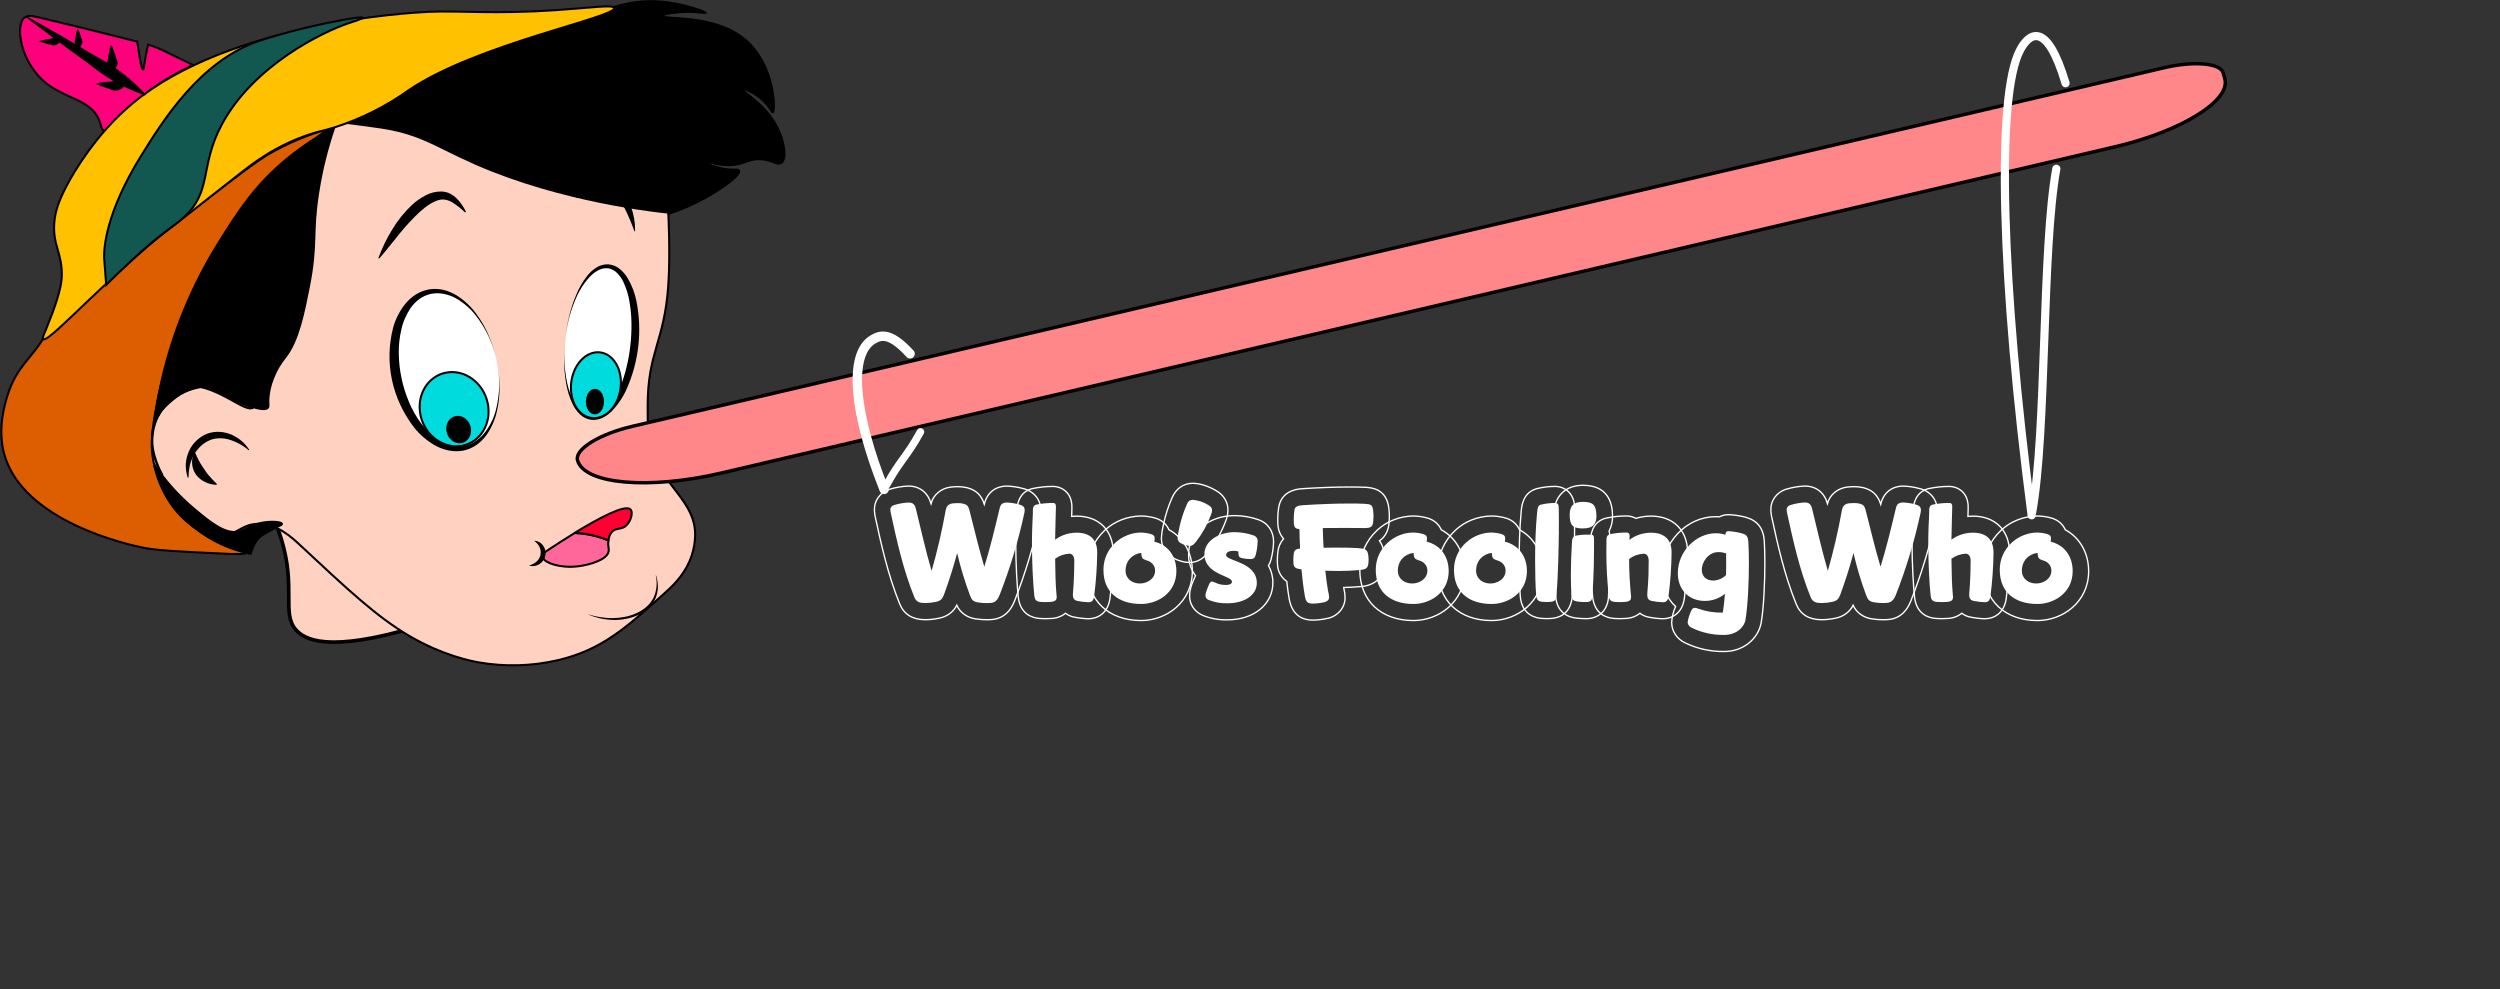 <svg width="1327" height="525" viewBox="0 0 1327 525" fill="none" xmlns="http://www.w3.org/2000/svg">
<rect x="0" y="0" width="1327" height="525" fill="#333333" stroke="none"/>
<g clip-path="url(#clip0_447:450)">
<path d="M170.066 69.02C196.216 54.073 223.403 40.742 251.447 29.111C277.083 18.677 268.603 24.57 307.327 10.184C323.551 4.178 335.341 -0.647 351.627 0.92C363.526 2.055 374.775 6.324 374.64 6.846C374.554 7.164 370.253 6.097 363.611 6.313C359.028 6.46 351.884 7.266 351.81 8.436C351.663 10.707 378.647 7.119 395.215 20.766C411.465 34.141 411.709 59.176 410.214 59.653C409.663 59.823 408.756 56.724 404.749 53.079C400.19 48.935 394.566 46.766 394.039 47.402C393.157 48.538 407.69 55.35 413.818 70.291C416.366 76.479 417.714 84.677 414.528 86.55C412.445 87.776 410.435 85.142 404.578 84.575C397.397 83.859 395.619 87.345 387.544 87.651C379.468 87.958 373.635 84.62 373.415 85.165C373.194 85.71 377.826 88.469 383.867 89.57C389.088 90.524 391.673 89.513 392.237 90.581C393.34 92.658 384.787 98.937 377.25 103.376C375.338 104.512 363.77 111.222 352.312 114.185C323.784 121.554 287.365 107.736 257.354 96.019C235.774 87.617 233.396 84.733 215.799 79.579C196.02 73.856 170.066 69.02 170.066 69.02Z" fill="black" stroke="black" stroke-width="1.09" stroke-linecap="round" stroke-linejoin="round"/>
<path d="M136.477 259.537C142.139 267.86 146.488 276.891 149.393 286.354C157.199 311.968 149.393 325.502 157.064 334.313C163.326 341.477 180.163 345.905 228.85 330.316" fill="#FFD1C0"/>
<path d="M136.477 259.537C142.139 267.86 146.488 276.891 149.393 286.354C157.199 311.968 149.393 325.502 157.064 334.313C163.326 341.477 180.163 345.905 228.85 330.316" stroke="black" stroke-width="1.94" stroke-miterlimit="10"/>
<path d="M168.951 63.343C168.951 63.343 162.481 84.257 159.038 100.163C153.106 127.56 158.927 127.322 152.8 154.491C148.327 174.372 146.085 184.306 140.276 191.8C137.388 195.119 135.416 199.039 134.529 203.222C133.107 210.613 136.428 214.383 134.529 216.188C130.399 220.139 114.272 202.563 96.798 204.834C86.014 206.208 76.872 214.859 73.514 223.318C63.221 249.261 101.896 287.274 121.503 283.414C126.992 282.278 129.357 278.293 136.685 278.077C146.991 277.771 155.067 285.389 159.478 289.533C184.624 313.024 200.163 327.546 217.148 337.503C235.088 348.017 250.357 350.923 254.082 351.593C267.973 354.018 282.266 353.631 295.98 350.458C319.423 345.008 332.424 333.246 353.575 314.126C358.33 309.823 364.188 303.907 367.178 294.824C368.31 291.35 368.92 287.747 368.992 284.118C369.139 265.793 352.044 258.742 345.635 237.726C343.833 231.799 343.821 226.531 343.784 216.006C343.698 186.816 352.582 181.865 354.715 151.744C355.94 134.509 354.715 112.823 354.715 112.823C354.715 112.823 307.217 108.611 261.68 90.728C233.556 79.67 226.559 71.427 202.479 67.691C194.256 66.397 168.951 63.343 168.951 63.343Z" fill="#FFD1C0" stroke="black" stroke-width="1.11" stroke-miterlimit="10"/>
<path d="M322.963 286.809C322.963 286.899 322.963 286.99 322.963 287.07C322.535 289.817 323.343 291.089 323.074 292.622C322.302 297.288 312.56 299.854 307.057 300.569C297.156 301.83 289.019 298.56 288.492 296.368C288.431 296.141 287.977 293.939 287.977 293.939C287.977 293.939 295.207 288.988 303.994 283.573L305.084 282.903H305.146C309.303 283.089 313.419 283.752 317.4 284.878C319.291 285.427 321.149 286.071 322.963 286.809Z" fill="#FF6699" stroke="black" stroke-width="1.09" stroke-linecap="round" stroke-linejoin="round"/>
<path d="M331.211 279.803C329.042 281.018 326.836 280.303 324.912 282.199C323.873 283.375 323.229 284.808 323.062 286.32C323.062 286.491 323.001 286.661 322.964 286.809C321.118 286.053 319.228 285.393 317.302 284.833C313.322 283.707 309.205 283.043 305.048 282.857C317.155 275.466 331.713 267.564 334.617 270.368C336.358 271.992 334.679 277.862 331.211 279.803Z" fill="#FF0033" stroke="black" stroke-width="1.09" stroke-linecap="round" stroke-linejoin="round"/>
<path d="M283.848 287.013C284.765 287.113 285.646 287.404 286.425 287.864C287.204 288.324 287.86 288.941 288.345 289.67C289.429 291.209 289.832 293.074 289.473 294.881C289.299 295.793 288.933 296.663 288.394 297.443C287.856 298.222 287.156 298.895 286.336 299.423C285.584 299.907 284.73 300.238 283.83 300.392C282.929 300.547 282.004 300.522 281.115 300.32C281.082 300.312 281.052 300.292 281.034 300.264C281.016 300.237 281.01 300.204 281.017 300.172C281.025 300.154 281.036 300.137 281.051 300.124C281.066 300.11 281.083 300.099 281.103 300.093C282.524 299.679 283.824 298.968 284.902 298.015C285.948 297.05 286.646 295.808 286.899 294.461C287.165 293.11 286.999 291.717 286.421 290.453C285.833 289.19 284.915 288.082 283.75 287.229C283.737 287.218 283.727 287.205 283.719 287.19C283.712 287.176 283.708 287.16 283.708 287.143C283.708 287.127 283.712 287.111 283.719 287.097C283.727 287.082 283.737 287.069 283.75 287.058C283.767 287.049 283.786 287.045 283.805 287.045C283.824 287.045 283.843 287.049 283.86 287.058L283.848 287.013Z" fill="black"/>
<path d="M246.766 112.664C244.785 110.743 242.596 109.015 240.234 107.509C239.264 106.885 238.187 106.416 237.048 106.124C236.577 106.016 236.097 105.94 235.614 105.897C235.154 105.852 234.69 105.852 234.229 105.897C230.553 106.397 226.399 109.235 222.71 112.562C218.891 116.163 215.337 119.998 212.073 124.04C208.654 128.207 205.346 132.601 201.424 137.052L201.363 137.12C201.311 137.167 201.24 137.193 201.167 137.193C201.094 137.193 201.023 137.167 200.971 137.12C200.926 137.087 200.894 137.042 200.878 136.991C200.863 136.94 200.865 136.886 200.885 136.836C201.866 134.255 202.948 131.716 204.133 129.218C205.317 126.72 206.653 124.283 208.14 121.906C211.008 117.094 214.565 112.664 218.715 108.735C220.841 106.788 223.235 105.108 225.835 103.74C228.46 102.297 231.473 101.573 234.524 101.651C236.058 101.727 237.555 102.114 238.91 102.786C240.228 103.479 241.427 104.351 242.465 105.375C244.444 107.441 246.067 109.777 247.28 112.301C247.31 112.362 247.313 112.433 247.287 112.496C247.262 112.56 247.211 112.612 247.146 112.641C247.1 112.669 247.047 112.683 246.992 112.683C246.938 112.683 246.885 112.669 246.839 112.641L246.766 112.664Z" fill="black"/>
<path d="M306.101 104.943C306.019 102.686 306.371 100.433 307.143 98.29C307.585 97.13 308.187 96.027 308.932 95.009C309.852 93.773 311.125 92.798 312.608 92.193C314.205 91.512 315.989 91.302 317.718 91.591C319.247 91.824 320.717 92.312 322.056 93.033C323.249 93.681 324.366 94.442 325.39 95.304C326.337 96.115 327.233 96.975 328.073 97.881C331.118 101.388 333.432 105.388 334.899 109.678C336.438 113.814 337.189 118.167 337.117 122.542V122.61C337.114 122.662 337.089 122.711 337.048 122.747C337.007 122.783 336.953 122.803 336.897 122.803C336.855 122.796 336.815 122.78 336.781 122.757C336.747 122.733 336.719 122.702 336.701 122.667C335.316 118.701 333.679 114.815 331.799 111.029C329.937 107.252 327.574 103.705 324.764 100.47C323.372 98.859 321.718 97.457 319.863 96.314C318.997 95.714 317.995 95.306 316.933 95.121C315.871 94.936 314.777 94.979 313.736 95.247C311.752 96.116 310.148 97.586 309.189 99.414C308.092 101.217 307.197 103.119 306.518 105.091C306.509 105.115 306.494 105.137 306.475 105.155C306.456 105.174 306.434 105.189 306.409 105.2C306.384 105.21 306.357 105.216 306.329 105.217C306.302 105.218 306.274 105.213 306.248 105.204C306.207 105.195 306.171 105.173 306.144 105.142C306.118 105.111 306.102 105.073 306.101 105.034V104.943Z" fill="black"/>
<path d="M245.853 237.748C260.506 235.099 268.465 214.332 263.628 191.363C258.791 168.395 242.991 151.922 228.337 154.571C213.684 157.22 205.726 177.987 210.563 200.956C215.4 223.924 231.199 240.397 245.853 237.748Z" fill="white"/>
<path d="M263.653 191.573C264.619 195.976 265.124 200.455 265.16 204.948C265.251 209.457 264.774 213.961 263.738 218.368C262.755 222.845 260.877 227.111 258.199 230.948C256.8 232.892 255.075 234.617 253.089 236.057C251.03 237.527 248.657 238.576 246.129 239.134C243.556 239.645 240.895 239.645 238.322 239.134C235.773 238.629 233.328 237.747 231.08 236.523C226.714 234.048 222.906 230.813 219.868 226.997C214.006 219.409 209.972 210.743 208.042 201.585C206.112 192.427 206.329 182.991 208.679 173.918C209.944 169.319 212.162 164.992 215.211 161.179C216.796 159.26 218.703 157.588 220.86 156.228C223.053 154.874 225.529 153.961 228.127 153.549C230.696 153.19 233.319 153.337 235.823 153.98C238.248 154.632 240.546 155.632 242.636 156.944C246.676 159.567 250.151 162.867 252.881 166.674C255.631 170.395 257.897 174.405 259.633 178.618C261.425 182.805 262.772 187.144 263.653 191.573ZM263.653 191.573C261.886 182.735 258 174.377 252.28 167.117C249.44 163.554 245.883 160.535 241.803 158.227C239.791 157.147 237.601 156.38 235.32 155.956C233.103 155.537 230.814 155.557 228.605 156.013C226.448 156.513 224.427 157.425 222.674 158.692C220.921 159.983 219.393 161.515 218.14 163.234C215.664 166.824 213.927 170.808 213.017 174.985C212.034 179.203 211.581 183.512 211.669 187.826C211.818 196.511 213.627 205.102 217.012 213.202C218.665 217.236 220.828 221.074 223.458 224.635C225.998 228.183 229.226 231.263 232.98 233.718C234.835 234.892 236.877 235.789 239.033 236.375C241.174 236.947 243.423 237.087 245.627 236.784C247.86 236.447 249.99 235.673 251.876 234.513C253.81 233.31 255.52 231.821 256.937 230.108C259.792 226.546 261.873 222.505 263.064 218.209C265.41 209.483 265.611 200.38 263.653 191.573Z" fill="black"/>
<path d="M336.899 183.396C339.377 161.141 333.172 142.314 323.04 141.346C312.908 140.377 302.686 157.634 300.208 179.889C297.73 202.144 303.935 220.97 314.067 221.939C324.199 222.907 334.421 205.651 336.899 183.396Z" fill="white"/>
<path d="M300.011 179.867C299.081 187.679 299.432 195.576 301.053 203.29C301.862 207.11 303.265 210.8 305.22 214.246C306.173 215.917 307.415 217.432 308.896 218.731C310.263 219.996 312.05 220.796 313.969 221.002C315.856 221.057 317.708 220.521 319.226 219.48C320.834 218.411 322.249 217.112 323.417 215.632C325.799 212.549 327.716 209.18 329.116 205.617C330.591 202.035 331.766 198.353 332.633 194.604C333.541 190.861 334.2 187.069 334.605 183.25C335.048 179.427 335.24 175.583 335.181 171.738C335.152 167.904 334.808 164.078 334.152 160.293C333.57 156.54 332.432 152.88 330.77 149.416C329.962 147.748 328.865 146.214 327.522 144.875C326.269 143.576 324.582 142.704 322.731 142.399C320.817 142.221 318.894 142.649 317.278 143.614C315.541 144.607 313.993 145.857 312.695 147.316C310.012 150.308 307.823 153.652 306.2 157.239C302.923 164.451 300.837 172.079 300.011 179.867ZM300.011 179.867C300.418 175.956 301.089 172.073 302.021 168.241C302.924 164.373 304.153 160.577 305.697 156.887C307.166 153.146 309.187 149.612 311.702 146.385C313.012 144.736 314.601 143.294 316.408 142.116C318.317 140.841 320.637 140.204 322.988 140.31C325.373 140.543 327.603 141.511 329.324 143.058C330.97 144.51 332.348 146.201 333.405 148.065C335.462 151.671 336.933 155.539 337.767 159.544C340.983 175.44 339.152 191.858 332.497 206.81C330.792 210.569 328.501 214.077 325.697 217.221C324.246 218.839 322.525 220.23 320.599 221.342C318.58 222.531 316.19 223.059 313.81 222.841C311.481 222.498 309.347 221.434 307.756 219.821C306.241 218.33 305 216.619 304.08 214.757C302.325 211.144 301.121 207.323 300.502 203.403C299.823 199.517 299.466 195.589 299.435 191.652C299.363 187.717 299.555 183.781 300.011 179.867Z" fill="black"/>
<path d="M245.133 236.633C254.977 234.854 261.125 224.71 258.865 213.977C256.605 203.243 246.792 195.985 236.948 197.764C227.103 199.544 220.955 209.687 223.216 220.421C225.476 231.154 235.288 238.413 245.133 236.633Z" fill="#00DBDE" stroke="black" stroke-width="1.09" stroke-miterlimit="10"/>
<path d="M329.448 205.721C330.521 196.084 325.513 187.71 318.263 187.017C311.012 186.324 304.264 193.574 303.191 203.211C302.118 212.848 307.126 221.222 314.377 221.915C321.627 222.608 328.375 215.358 329.448 205.721Z" fill="#00DBDE" stroke="black" stroke-width="1.09" stroke-miterlimit="10"/>
<path d="M348.171 305.429C348.845 308.642 349.274 313.899 346.321 318.633C341.076 327.046 327.044 330.85 312.4 326.195" fill="#FFD1C0"/>
<path d="M348.232 305.417C348.878 307.387 349.211 309.433 349.224 311.492C349.185 313.607 348.737 315.699 347.901 317.668C347.022 319.655 345.698 321.447 344.016 322.925C342.376 324.423 340.485 325.665 338.416 326.604C336.362 327.502 334.192 328.151 331.958 328.534C329.751 328.962 327.496 329.137 325.243 329.056C324.128 328.988 323.013 328.954 321.91 328.784C320.805 328.663 319.709 328.485 318.625 328.25C316.486 327.759 314.398 327.09 312.388 326.252V326.138C316.517 327.435 320.847 328.098 325.206 328.102C327.378 328.084 329.542 327.859 331.664 327.433C333.788 327.03 335.847 326.378 337.791 325.491C339.757 324.633 341.557 323.482 343.122 322.085C344.713 320.718 346 319.074 346.909 317.248C348.603 313.51 349.005 309.377 348.06 305.417H348.232Z" fill="black"/>
<path d="M55.427 69.474C53.711 68.884 53.797 66.613 52.731 63.922C48.344 52.909 35.195 52.568 24.546 44.178C11.225 33.721 7.622 13.454 13.088 9.321C14.914 7.936 17.524 8.515 22.083 9.605C51.493 16.577 74.09 22.492 72.828 22.095C74.556 34.209 75.438 36.855 75.928 36.855C76.418 36.855 76.418 34.981 77.289 30.235C77.791 27.453 78.281 25.171 78.636 23.627C80.928 24.411 82.974 25.217 84.763 25.977C86.553 26.738 87.521 27.249 89.224 28.089C96.075 31.495 102.545 34.538 102.545 34.538C102.545 34.538 87.619 41.089 76.014 50.683C63.723 60.743 59.324 70.791 55.427 69.474Z" fill="#FF007C" stroke="black" stroke-width="1.09" stroke-miterlimit="10"/>
<path d="M82.263 219.673C80.033 232.855 80.364 238.407 81.038 242.574C81.589 246.207 84.31 264.442 99.664 277.317C113.953 289.295 132.028 290.68 131.526 292.985C131.219 294.416 123.34 294.12 119.48 293.905C95.216 292.769 83.084 292.224 75.241 290.555C69.114 289.261 11.887 277.101 2.169 240.735C-1.373 227.428 2.487 214.803 3.897 210.17C8.872 193.957 17.23 190.244 24.239 177.505C38.319 165.516 49.912 155.774 57.632 148.78C65.132 141.968 74.972 133.362 86.822 123.666C96.919 115.411 104.333 109.803 119.173 98.585C136.33 85.596 139.908 83.394 142.824 81.713C152.578 76.079 163.077 71.637 174.06 68.498C124.492 105.341 105.596 149.711 95.486 173.452C89.363 188.394 84.931 203.884 82.263 219.673Z" fill="#DD5E00" stroke="black" stroke-width="1.09" stroke-miterlimit="10"/>
<path d="M133.045 293.961C120.459 291.407 108.93 285.553 99.833 277.099C90.736 268.644 84.455 257.945 81.736 246.275C87.573 255.136 94.763 263.167 103.083 270.118C111.661 277.317 119.725 283.981 127.372 282.119C131.367 281.143 133.205 278.361 139.969 277.317C144.626 276.601 149.454 277.044 149.662 278.089C149.736 278.475 148.89 278.838 147.481 279.519C144.907 280.78 142.469 282.29 139.945 283.629C137.714 284.788 134.945 287.422 133.045 293.961Z" fill="black" stroke="black" stroke-width="1.09" stroke-linecap="round" stroke-linejoin="round"/>
<path d="M177.468 67.578C173.587 78.883 170.717 90.465 168.89 102.207C165.422 124.29 168.485 128.957 163.988 151.959C161.255 165.856 158.314 180.843 151.488 189.506C148.615 193.013 146.365 196.923 144.822 201.087C143.517 204.372 142.725 207.813 142.469 211.306C142.249 214.803 142.787 215.654 142.175 216.392C140.606 218.322 133.205 217.21 109.015 205.107L109.578 205.05H108.929C103.169 205.163 93.391 207.593 82.178 222.183C82.864 217.108 83.991 209.886 85.952 201.337C91.936 175.444 102.318 150.596 116.71 127.719C126.698 111.824 135.815 97.518 153.596 83.235C160.983 77.307 168.978 72.063 177.468 67.578Z" fill="black" stroke="black" stroke-width="1.09" stroke-linecap="round" stroke-linejoin="round"/>
<path d="M85.204 218.413C84.959 218.913 84.751 219.333 84.579 219.708C84.422 220.049 84.238 220.379 84.028 220.695C83.893 220.854 83.795 220.934 83.71 220.9C83.769 220.8 83.822 220.698 83.869 220.593C84.273 219.867 84.714 219.128 85.204 218.413Z" fill="black" stroke="black" stroke-width="1.09" stroke-linecap="round" stroke-linejoin="round"/>
<path d="M109.541 205.05L108.978 205.107H108.892L109.541 205.05Z" fill="black" stroke="black" stroke-width="1.09" stroke-linecap="round" stroke-linejoin="round"/>
<path d="M81.05 237.817C81.971 242.758 83.681 247.545 86.124 252.02C83.394 247.661 81.666 242.825 81.05 237.817Z" fill="black" stroke="black" stroke-width="1.09" stroke-linecap="round" stroke-linejoin="round"/>
<path d="M109.542 205.05L108.978 205.107C105.302 205.504 95.131 207.162 87.888 215.155C86.615 216.555 85.505 218.078 84.58 219.696C84.371 220.014 84.2 220.355 84.028 220.684C81.344 225.993 80.324 231.895 81.087 237.715C80.037 231.979 80.954 226.082 83.71 220.854C83.769 220.755 83.822 220.653 83.869 220.548C84.31 219.764 84.751 219.026 85.242 218.277C87.709 214.427 91.16 211.198 95.29 208.874C99.421 206.55 104.104 205.202 108.929 204.948L109.542 205.05Z" fill="black" stroke="black" stroke-width="1.09" stroke-linecap="round" stroke-linejoin="round"/>
<path d="M24.766 174.008C28.871 164.006 32.474 153.469 32.768 147.361C33.393 134.088 27.327 129.944 28.994 116.524C29.496 112.505 30.734 107.225 35.905 97.631C39.079 91.727 50.721 71.222 70.425 54.839C122.09 11.91 217.968 6.71 227.563 6.279C243.69 5.541 262.145 7.641 295.391 5.37C314.912 4.031 325.537 2.35 326.027 4.235C327.387 9.106 252.562 23.536 216.865 47.913C204.981 56.427 191.678 63.088 177.479 67.635C171.107 69.644 170.347 69.349 164.637 71.222C146.108 77.285 133.916 86.936 125.766 93.374C78.599 130.603 84.493 125.232 77.913 131.012C45.708 159.248 25.415 181.854 22.928 180.015C22.315 179.515 23.16 177.937 24.766 174.008Z" fill="#FFC100" stroke="black" stroke-width="1.09" stroke-miterlimit="10"/>
<path d="M136.599 22.026C105.853 32.926 86.491 64.035 74.948 82.622C56.199 112.789 54.851 132.192 55.341 137.858C55.341 138.13 56.37 151.233 56.37 151.233C56.37 151.233 67.497 140.026 77.95 130.955C88.182 122.065 92.055 120.191 96.613 116.195C113.23 101.798 105.498 88.946 117.764 66.034C134.455 34.89 171.157 16.906 185.347 12.228C187.026 11.672 192.638 9.957 192.491 9.378C192.234 8.493 175.642 11.501 161.035 15.055C152.003 17.292 141.918 20.142 136.599 22.026Z" fill="#135751" stroke="black" stroke-width="1.09" stroke-miterlimit="10"/>
<path d="M131.979 238.986C128.817 236.244 125 234.233 120.84 233.116C119.02 232.687 117.135 232.549 115.265 232.708C113.509 232.853 111.81 233.357 110.289 234.184C108.657 234.984 107.198 236.058 105.988 237.351C104.671 238.689 103.569 240.195 102.716 241.825C101.812 243.552 101.137 245.374 100.706 247.252C100.287 249.311 100.07 251.401 100.057 253.496L99.677 253.61C98.989 251.546 98.626 249.401 98.599 247.24C98.608 245.074 98.996 242.922 99.751 240.871C101.186 236.691 104.242 233.152 108.329 230.936C110.409 229.883 112.724 229.292 115.093 229.211C117.447 229.159 119.789 229.545 121.98 230.346C126.313 232.033 129.935 234.983 132.298 238.748L131.979 238.986Z" fill="black"/>
<path d="M103.377 240.303C102.55 242.118 102.214 244.094 102.399 246.057C102.583 248.02 103.283 249.911 104.437 251.567C105.59 253.222 107.163 254.591 109.018 255.555C110.873 256.518 112.954 257.047 115.08 257.096" fill="#FFD1C0"/>
<path d="M103.623 240.406C104.402 242.247 105.29 244.047 106.282 245.799C107.054 247.15 107.79 248.069 108.476 249.148C109.162 250.227 109.848 251.169 110.865 252.395C112.186 253.95 113.593 255.439 115.081 256.857V257.345C112.903 257.324 110.762 256.814 108.844 255.858C106.87 254.917 105.184 253.531 103.942 251.827C102.772 250.101 102.093 248.129 101.969 246.094C101.819 244.079 102.201 242.06 103.084 240.213L103.623 240.406Z" fill="black"/>
<path d="M244.868 234.69C248.123 234.102 250.132 230.636 249.356 226.95C248.58 223.263 245.312 220.751 242.057 221.34C238.802 221.928 236.792 225.394 237.569 229.08C238.345 232.767 241.613 235.278 244.868 234.69Z" fill="black" stroke="black" stroke-width="1.08" stroke-miterlimit="10"/>
<path d="M320.174 213.201C320.194 209.702 318.251 206.856 315.835 206.844C313.419 206.832 311.444 209.659 311.424 213.158C311.405 216.657 313.347 219.503 315.763 219.515C318.179 219.526 320.154 216.699 320.174 213.201Z" fill="black" stroke="black" stroke-width="0.89" stroke-miterlimit="10"/>
<path d="M13.995 8.89L77.154 50.422L13.995 8.89Z" fill="#FFD1C0"/>
<path d="M14.19 8.64C19.766 11.694 25.219 14.896 30.758 18.007L38.969 22.787L47.118 27.635C49.838 29.259 52.62 30.791 55.39 32.347C58.138 33.914 60.778 35.64 63.294 37.513C68.45 41.255 73.161 45.495 77.349 50.161L76.97 50.672C70.829 48.553 64.95 45.831 59.434 42.554C56.689 40.975 54.057 39.234 51.554 37.343C49.103 35.447 46.579 33.505 44.03 31.666L36.395 26.125L28.822 20.528C23.822 16.724 18.761 13 13.798 9.174L14.19 8.64Z" fill="black"/>
<path d="M41.199 15.316L41.935 25.274L41.199 15.316Z" fill="#FFD1C0"/>
<path d="M41.395 15.305C41.775 16.122 42.081 16.928 42.388 17.746C42.694 18.564 42.939 19.381 43.16 20.198C43.38 21.016 43.981 21.811 43.748 22.662C43.655 23.108 43.486 23.538 43.246 23.934C42.963 24.435 42.585 24.885 42.13 25.262H41.738C41.232 24.963 40.791 24.578 40.439 24.127C40.138 23.765 39.906 23.358 39.753 22.923C39.385 22.106 39.863 21.243 39.974 20.414C40.084 19.585 40.206 18.722 40.378 17.882C40.55 17.042 40.746 16.191 41.003 15.339L41.395 15.305Z" fill="black"/>
<path d="M59.005 24.081C59.332 28.532 59.658 32.99 59.985 37.456L59.005 24.081Z" fill="#FFD1C0"/>
<path d="M59.274 24.059C59.776 25.194 60.181 26.239 60.597 27.34L61.161 28.986L61.651 30.633C61.827 31.188 62.036 31.734 62.276 32.267C62.494 32.8 62.549 33.377 62.436 33.937C62.308 34.54 62.081 35.123 61.762 35.662C61.379 36.332 60.868 36.932 60.254 37.434H59.727C59.041 37.019 58.447 36.487 57.975 35.867C57.579 35.373 57.269 34.825 57.056 34.243C56.858 33.706 56.825 33.128 56.958 32.574C57.124 32.014 57.255 31.445 57.35 30.871L57.583 29.168L57.902 27.476C58.159 26.341 58.392 25.206 58.735 24.07L59.274 24.059Z" fill="black"/>
<path d="M51.296 44.439L65.647 46.142L51.296 44.439Z" fill="#FFD1C0"/>
<path d="M51.333 44.178C52.559 43.928 53.784 43.769 55.01 43.61L56.86 43.417L58.698 43.292C59.324 43.237 59.946 43.15 60.561 43.031C61.165 42.935 61.786 43.002 62.35 43.224C62.97 43.449 63.546 43.767 64.053 44.166C64.685 44.643 65.22 45.219 65.634 45.869L65.573 46.369C64.993 46.906 64.312 47.341 63.563 47.652C62.967 47.916 62.33 48.092 61.676 48.174C61.067 48.244 60.45 48.161 59.887 47.936C59.321 47.678 58.74 47.45 58.147 47.255L56.407 46.698L54.666 46.085C53.514 45.642 52.351 45.2 51.211 44.666L51.333 44.178Z" fill="black"/>
<path d="M21.004 21.947L31.763 22.265L21.004 21.947Z" fill="#FFD1C0"/>
<path d="M21.004 21.754C21.911 21.493 22.817 21.3 23.724 21.095C24.631 20.891 25.538 20.743 26.433 20.618C27.327 20.494 28.246 20.017 29.141 20.323C29.613 20.454 30.059 20.654 30.464 20.914C30.969 21.215 31.409 21.6 31.763 22.049V22.424C31.388 22.884 30.917 23.27 30.379 23.559C29.958 23.797 29.499 23.969 29.018 24.07C28.111 24.32 27.229 23.797 26.347 23.616C25.465 23.434 24.558 23.23 23.676 22.98C22.793 22.73 21.898 22.48 21.004 22.163V21.754Z" fill="black"/>
<path d="M1122.72 77.887L383.194 251.01C344.519 260.093 310.035 257.05 306.555 244.3C304.974 238.509 318.074 230.403 335.647 226.293L1148.72 35.958C1164.54 32.256 1178.65 33.494 1180.07 38.705L1180.95 41.907C1184.05 53.442 1157.88 69.656 1122.72 77.887Z" fill="#FF878A" stroke="black" stroke-width="1.83" stroke-miterlimit="10"/>
<path d="M523.665 328.942C521.884 328.956 520.104 328.827 518.347 328.556C516.054 328.328 513.871 327.531 512.025 326.25C510.179 324.97 508.739 323.252 507.857 321.279C507.005 322.997 505.731 324.508 504.138 325.691C502.544 326.873 500.675 327.695 498.679 328.091C496.206 328.643 493.673 328.928 491.13 328.942C484.427 328.942 479.868 326.138 477.589 320.62C471.18 304.793 467.785 289.045 464.464 273.808C464.464 273.649 464.465 273.479 464.379 273.32V273.161C464.228 272.351 464.15 271.531 464.146 270.709C464.048 268.32 464.773 265.964 466.216 263.982C467.659 262 469.745 260.495 472.172 259.684H472.332C475.451 258.713 478.701 258.152 481.988 258.015H482.233C488.14 258.015 492.466 261.421 494.194 267.257C494.792 264.987 496.117 262.938 497.996 261.38C499.875 259.821 502.219 258.826 504.72 258.526H504.83C505.981 258.399 507.139 258.33 508.298 258.322C509.988 258.306 511.673 258.493 513.311 258.878C518.065 260.116 520.883 262.772 522.464 267.621C523.935 261.546 528.322 258.027 534.51 258.027C537.419 258.118 540.302 258.556 543.088 259.332C545.835 259.962 548.262 261.452 549.957 263.55C551.652 265.649 552.512 268.226 552.389 270.845C552.38 272.051 552.241 273.253 551.973 274.433C548.698 289.558 544.209 304.435 538.542 318.94C536.336 324.617 532.648 327.966 527.513 328.738C526.239 328.907 524.952 328.975 523.665 328.942V328.942Z" stroke="white" stroke-width="0.73" stroke-miterlimit="10"/>
<path d="M508.065 293.564C506.166 300.717 503.923 307.802 501.252 315.136C500.272 317.838 499.487 318.86 496.889 319.439C495.004 319.865 493.071 320.086 491.13 320.098C488.459 320.098 486.424 319.655 485.37 317.1C479.403 302.341 476.094 287.388 472.724 271.833C472.649 271.458 472.604 271.078 472.59 270.697C472.547 270.098 472.735 269.504 473.121 269.022C473.507 268.539 474.065 268.199 474.697 268.063C477.125 267.313 479.652 266.87 482.209 266.746C484.39 266.746 485.517 267.552 486.142 270.039C488.814 280.916 491.277 292.02 494.5 303.044C497.453 292.747 499.917 282.233 501.951 270.981C502.38 268.574 503.494 267.484 505.749 267.189C506.587 267.094 507.43 267.045 508.274 267.042C509.267 267.027 510.26 267.126 511.227 267.337C513.188 267.848 513.972 268.279 514.744 271.492C517.134 280.995 519.511 290.794 522.464 300.853C525.565 290.919 528.015 280.7 530.613 269.823C531.116 267.7 532.023 266.746 534.486 266.746C536.676 266.836 538.846 267.18 540.944 267.768C543.125 268.359 543.897 269.165 543.897 270.766C543.886 271.331 543.816 271.893 543.689 272.446C540.521 287.107 536.175 301.529 530.687 315.59C529.56 318.508 528.298 319.678 526.337 319.973C525.453 320.094 524.559 320.143 523.665 320.121C522.298 320.138 520.932 320.039 519.584 319.825C516.496 319.394 515.798 318.508 514.805 315.886C512.081 308.576 509.83 301.122 508.065 293.564Z" fill="white"/>
<path d="M577.768 328.432C575.157 328.357 572.56 328.053 570.012 327.523H569.926C568.332 327.168 566.845 326.485 565.576 325.525C563.419 327.251 560.68 328.227 557.83 328.284C556.845 328.368 555.855 328.403 554.865 328.386C553.891 328.402 552.918 328.368 551.949 328.284C548.027 328.023 541.593 326.161 540.491 316.93C540.491 316.873 540.491 316.828 540.491 316.783C539.829 310.515 539.167 299.116 539.167 287.796C539.167 283.039 539.388 278.214 539.571 273.956L539.67 271.821C539.902 264.85 542.733 260.638 548.076 259.332C551.597 258.585 555.198 258.204 558.811 258.197C563.713 258.197 568.957 261.603 568.957 269.04C568.957 269.846 568.958 271.311 568.835 274.092C569.73 274.013 570.624 273.967 571.531 273.967C583.283 273.967 590.881 281.518 590.881 293.212C590.786 301.318 590.222 309.414 589.19 317.464C588.16 325.536 582.621 328.432 577.768 328.432Z" stroke="white" stroke-width="0.73" stroke-miterlimit="10"/>
<path d="M550.086 267.848C552.946 267.259 555.868 266.966 558.799 266.973C560.269 266.973 560.49 267.768 560.49 269.017C560.49 270.845 560.135 279.746 560.061 286.468C563.311 284.053 567.353 282.739 571.519 282.744C575.379 282.744 582.401 283.879 582.401 293.189C582.31 300.901 581.775 308.602 580.795 316.26C580.575 317.941 580.158 319.666 577.768 319.666C575.735 319.593 573.714 319.35 571.727 318.94C570.11 318.565 569.472 317.475 569.472 315.727C569.472 314.591 570.245 308.131 570.245 297.754C570.245 295.426 569.338 293.893 567.586 293.893C564.837 294.055 562.209 294.999 560.061 296.595C560.135 304.044 560.343 310.901 560.76 315.284C560.838 315.792 560.887 316.304 560.907 316.817C560.907 318.497 560.208 319.371 557.23 319.519C556.461 319.589 555.687 319.615 554.914 319.598C554.162 319.615 553.409 319.589 552.66 319.519C549.78 319.371 549.216 318.202 548.983 315.874C548.346 309.811 547.758 298.844 547.758 287.83C547.758 282.494 548.04 277.09 548.248 272.196C548.187 269.903 548.26 268.29 550.086 267.848Z" fill="white"/>
<path d="M605.733 329.385C588.43 329.385 577.242 318.815 577.242 302.477C577.188 298.591 577.97 294.733 579.544 291.131C581.118 287.528 583.452 284.252 586.408 281.495C591.487 276.734 598.375 274.004 605.599 273.888C608.214 273.912 610.811 274.295 613.306 275.023L613.748 275.171C615.263 275.672 616.646 276.467 617.804 277.503C618.962 278.539 619.869 279.791 620.463 281.177C628.171 285.355 632.889 293.462 632.889 303.192C632.889 319.587 619.078 329.385 605.733 329.385Z" stroke="white" stroke-width="0.73" stroke-miterlimit="10"/>
<path d="M612.902 285.821C612.898 286.386 612.828 286.95 612.693 287.501C620.046 289.329 624.421 295.244 624.421 303.203C624.421 314.444 614.728 320.586 605.733 320.586C593.479 320.586 585.709 314.228 585.709 302.477C585.709 290.499 595.893 282.676 605.598 282.676C607.408 282.704 609.203 282.975 610.929 283.482C612.13 283.925 612.902 284.288 612.902 285.821ZM605.807 293.485C601.027 293.996 597.449 297.72 597.449 302.908C597.449 307.223 600.953 309.721 605.034 309.721C608.894 309.721 613.11 307.245 613.11 302.908C613.142 301.686 612.731 300.49 611.942 299.51C611.153 298.53 610.033 297.824 608.76 297.504C606.578 296.777 605.88 296.414 605.807 293.485Z" fill="white"/>
<path d="M631.455 298.56C630.69 298.553 629.928 298.484 629.176 298.355H628.992L628.355 298.23C626.178 297.785 624.103 296.986 622.228 295.869C620.397 294.732 618.909 293.182 617.906 291.364C616.902 289.546 616.415 287.521 616.492 285.48C616.639 283.083 617.004 280.702 617.583 278.361C618.587 273.531 620.101 268.804 622.105 264.249C624.2 259.332 628.232 256.528 633.134 256.528C637.19 256.528 642.104 258.401 645.241 260.297C647.251 261.341 648.92 262.867 650.074 264.715C651.228 266.563 651.823 268.665 651.797 270.8C651.76 272.796 651.345 274.772 650.572 276.636C648.397 282.479 645.323 288.002 641.443 293.03C639.997 294.824 637.031 298.56 631.455 298.56Z" stroke="white" stroke-width="0.73" stroke-miterlimit="10"/>
<path d="M633.183 265.304C636.021 265.568 638.746 266.468 641.124 267.927C642.815 268.881 643.379 269.687 643.379 270.777C643.325 271.682 643.11 272.572 642.741 273.411C640.88 278.406 638.256 283.128 634.948 287.433C633.612 289.113 632.84 289.761 631.504 289.761C631.093 289.74 630.683 289.695 630.279 289.624C629.009 289.381 627.794 288.935 626.689 288.307C626.162 288.016 625.732 287.596 625.447 287.093C625.162 286.59 625.031 286.024 625.071 285.457C625.238 283.762 625.521 282.079 625.916 280.416C626.794 276.117 628.137 271.91 629.923 267.859C630.536 266.179 631.529 265.304 633.183 265.304Z" fill="white"/>
<path d="M651.564 329.011C647.136 329.13 642.733 328.356 638.66 326.74C636.454 325.847 634.586 324.361 633.299 322.475C632.013 320.588 631.366 318.388 631.443 316.158C631.448 314.923 631.604 313.693 631.908 312.491V312.389C632.335 310.84 632.884 309.322 633.55 307.847C633.697 307.518 633.832 307.189 633.954 306.905C634.03 306.708 634.116 306.515 634.212 306.326L634.58 305.576C632.077 302.214 630.79 298.203 630.903 294.12C630.903 282.676 641.601 273.683 655.24 273.683C659.585 273.701 663.891 274.431 667.96 275.841C672.972 277.578 676.012 281.949 676.012 287.524C675.945 290.639 675.509 293.738 674.713 296.766V296.913C674.395 298.067 673.926 299.181 673.315 300.229C674.895 303.07 675.69 306.23 675.632 309.425C675.607 320.768 665.522 329.011 651.564 329.011Z" stroke="white" stroke-width="0.73" stroke-miterlimit="10"/>
<path d="M651.564 320.211C648.203 320.324 644.856 319.75 641.761 318.531C641.2 318.386 640.708 318.069 640.365 317.632C640.022 317.195 639.849 316.664 639.874 316.124C639.881 315.607 639.951 315.093 640.082 314.591C640.553 313.102 641.113 311.639 641.761 310.209C642.263 309.187 642.606 308.676 643.244 308.676C643.888 308.761 644.508 308.962 645.07 309.266C646.7 310.048 648.503 310.472 650.339 310.504C652.447 310.504 653.917 310.061 653.917 308.755C653.917 305.463 639.31 305.099 639.31 294.075C639.31 287.058 647.177 282.46 655.241 282.46C658.65 282.48 662.029 283.048 665.228 284.14C665.991 284.356 666.646 284.818 667.071 285.444C667.496 286.069 667.664 286.816 667.544 287.546C667.474 289.861 667.146 292.163 666.564 294.416C666.135 295.869 665.645 296.743 663.745 296.743C662.327 296.749 660.913 296.604 659.53 296.312C657.704 295.948 657.349 295.437 657.349 293.246V292.735C656.623 292.516 655.869 292.39 655.106 292.36C652.655 292.36 650.817 292.951 650.817 294.631C650.817 297.912 667.115 298.14 667.115 309.448C667.14 315.976 660.473 320.211 651.564 320.211Z" fill="white"/>
<path d="M696.795 329.158C691.955 329.158 685.84 327.149 684.247 317.566C683.756 314.671 683.34 311.719 683.021 308.619C681.574 307.584 680.386 306.271 679.539 304.769C678.693 303.268 678.209 301.614 678.119 299.922C678.021 298.855 678.021 297.947 678.021 297.288C678.019 295.865 678.105 294.444 678.279 293.03C678.501 290.457 679.551 288.005 681.293 285.991C679.638 284.055 678.625 281.717 678.377 279.258C678.247 278.017 678.198 276.77 678.229 275.523C678.24 273.624 678.384 271.728 678.659 269.846C679.774 261.331 686.992 259.627 691.207 259.4C700.741 258.799 708.865 258.503 715.985 258.503C718.902 258.503 721.904 258.503 724.796 258.662H724.919C727.946 258.867 735.948 259.423 737.173 269.63C737.372 271.084 737.47 272.548 737.468 274.013C737.468 275.296 737.382 276.488 737.296 277.532C737.302 277.623 737.302 277.714 737.296 277.805C737.002 280.598 735.911 284.617 732.222 287.058C733.171 288.379 733.852 289.849 734.232 291.395C734.232 291.554 734.318 291.725 734.355 291.884C734.707 293.575 734.887 295.293 734.894 297.016C734.904 297.83 734.867 298.645 734.784 299.457C734.367 304.872 731.708 307.722 729.527 309.164C727.432 310.452 725.003 311.196 722.492 311.321C719.441 311.617 716.365 311.787 713.204 311.844C713.204 312.071 713.29 312.286 713.339 312.479C713.706 313.948 713.911 315.446 713.951 316.953C714.049 319.506 713.202 322.014 711.55 324.061C709.899 326.107 707.542 327.569 704.871 328.204H704.724C702.131 328.815 699.47 329.135 696.795 329.158V329.158Z" stroke="white" stroke-width="0.73" stroke-miterlimit="10"/>
<path d="M691.673 268.154C699.822 267.643 708.106 267.269 715.973 267.269C718.853 267.269 721.672 267.269 724.343 267.416C727.505 267.643 728.485 267.859 728.84 270.822C728.979 271.889 729.049 272.962 729.049 274.035C729.049 274.989 728.975 275.932 728.901 276.885C728.62 279.587 727.676 280.291 724.343 280.291C722.162 280.291 717.383 280.223 713.596 280.223C709.809 280.223 705.937 280.223 702.138 280.291C702.212 283.698 702.346 287.229 702.555 290.737C704.454 290.669 706.427 290.669 708.388 290.669C712.395 290.669 716.537 290.669 720.973 290.953C724.27 291.18 725.531 291.611 726.095 293.734C726.324 294.815 726.443 295.914 726.451 297.016C726.461 297.554 726.436 298.092 726.377 298.628C726.169 302.034 724.478 302.272 721.671 302.568C717.888 302.916 714.089 303.087 710.287 303.079C707.971 303.079 705.716 303.01 703.474 302.931C703.89 306.803 704.38 310.595 704.883 313.376C705.192 314.551 705.402 315.747 705.508 316.953C705.508 318.088 704.944 319.144 702.91 319.655C700.906 320.123 698.849 320.367 696.783 320.382C693.977 320.382 693.107 319.439 692.567 316.079C691.795 311.537 691.231 306.871 690.815 302.204L690.251 302.125C688.143 301.841 686.673 301.33 686.575 299.139C686.515 298.531 686.491 297.921 686.501 297.311C686.504 296.21 686.578 295.111 686.722 294.018C686.857 292.27 687.629 291.395 690.092 291.18C689.884 287.774 689.81 284.243 689.737 280.802C687.629 280.802 687.004 279.78 686.784 278.1C686.722 277.589 686.722 276.056 686.722 275.545C686.729 274.026 686.844 272.509 687.065 271.004C687.237 269.392 687.947 268.37 691.673 268.154Z" fill="white"/>
<path d="M750.273 329.385C732.958 329.385 721.782 318.815 721.782 302.477C721.728 298.591 722.511 294.733 724.085 291.131C725.659 287.528 727.991 284.252 730.948 281.495C736.022 276.735 742.907 274.005 750.126 273.888C752.742 273.911 755.34 274.294 757.835 275.023L758.287 275.171C759.802 275.674 761.184 276.47 762.342 277.505C763.5 278.541 764.406 279.792 765.003 281.177C772.699 285.355 777.429 293.462 777.429 303.192C777.429 319.587 763.618 329.385 750.273 329.385Z" stroke="white" stroke-width="0.73" stroke-miterlimit="10"/>
<path d="M757.442 285.821C757.438 286.387 757.364 286.951 757.222 287.501C764.574 289.329 768.961 295.244 768.961 303.203C768.961 314.444 759.268 320.586 750.273 320.586C738.019 320.586 730.25 314.228 730.25 302.477C730.25 290.499 740.433 282.676 750.126 282.676C751.94 282.705 753.739 282.976 755.469 283.482C756.67 283.925 757.442 284.288 757.442 285.821ZM750.335 293.485C745.568 293.996 741.977 297.72 741.977 302.908C741.977 307.223 745.494 309.721 749.563 309.721C753.435 309.721 757.65 307.245 757.65 302.908C757.679 301.685 757.266 300.488 756.475 299.509C755.684 298.529 754.562 297.823 753.287 297.504C751.118 296.777 750.408 296.414 750.335 293.485Z" fill="white"/>
<path d="M791.791 329.385C774.488 329.385 763.311 318.815 763.311 302.477C763.255 298.59 764.036 294.732 765.61 291.129C767.184 287.526 769.519 284.251 772.478 281.495C777.551 276.733 784.435 274.002 791.656 273.888C794.271 273.912 796.869 274.295 799.364 275.023L799.817 275.171C801.331 275.674 802.711 276.469 803.867 277.505C805.023 278.541 805.928 279.792 806.521 281.177C814.229 285.355 818.946 293.462 818.946 303.192C818.946 319.587 805.148 329.385 791.791 329.385Z" stroke="white" stroke-width="0.73" stroke-miterlimit="10"/>
<path d="M798.959 285.821C798.956 286.386 798.886 286.95 798.751 287.501C806.104 289.329 810.491 295.244 810.491 303.203C810.491 314.444 800.786 320.586 791.791 320.586C779.537 320.586 771.767 314.228 771.767 302.477C771.767 290.499 781.963 282.676 791.656 282.676C793.469 282.705 795.269 282.976 796.999 283.482C798.188 283.925 798.959 284.288 798.959 285.821ZM791.865 293.485C787.086 293.996 783.507 297.72 783.507 302.908C783.507 307.223 787.024 309.721 791.092 309.721C794.952 309.721 799.168 307.245 799.168 302.908C799.201 301.686 798.789 300.49 798 299.51C797.212 298.53 796.091 297.824 794.818 297.504C792.636 296.777 791.938 296.414 791.865 293.485Z" fill="white"/>
<path d="M821.238 328.363C820.297 328.377 819.356 328.343 818.42 328.261C815.099 328.046 807.856 326.422 806.974 316.658C806.594 311.957 806.374 304.952 806.374 297.356C806.374 290.544 806.57 280.575 807.464 271.333C807.709 268.529 808.383 261.285 815.956 259.321C819.013 258.58 822.159 258.198 825.319 258.186C830.539 258.186 835.82 261.785 835.82 269.835C835.82 270.845 835.82 271.912 835.82 273.014C835.82 274.115 835.82 275.591 835.82 276.908C835.82 290.93 835.306 307.37 834.595 315.999V316.067C834.007 323.459 830.367 327.546 823.774 328.239C822.933 328.332 822.086 328.373 821.238 328.363V328.363Z" stroke="white" stroke-width="0.73" stroke-miterlimit="10"/>
<path d="M818.003 267.848C820.405 267.276 822.875 266.983 825.355 266.973C826.752 266.973 827.39 267.552 827.39 269.823C827.39 272.094 827.463 274.421 827.463 276.897C827.463 290.339 826.961 306.7 826.238 315.238C826.03 317.872 825.956 319.178 822.942 319.473C822.381 319.539 821.816 319.566 821.251 319.553C820.523 319.567 819.794 319.541 819.069 319.473C816.189 319.326 815.626 318.156 815.393 315.829C815.037 311.514 814.829 304.793 814.829 297.345C814.829 289.102 815.111 280.042 815.883 272.151C816.177 268.881 816.606 268.222 818.003 267.848Z" fill="white"/>
<path d="M841.507 328.363C839.921 328.359 838.338 328.268 836.764 328.091C832.83 327.671 826.238 325.548 825.735 315.999C825.527 312.593 825.429 309.187 825.429 305.1C825.429 299.877 825.625 294.279 826.005 288.012C826.047 286.206 826.36 284.413 826.936 282.687C825.418 279.775 824.686 276.564 824.804 273.332C824.804 263.624 830.711 257.595 840.22 257.595C853.198 257.595 855.93 266.508 855.93 273.99C855.985 276.735 855.356 279.455 854.092 281.938C854.534 283.497 854.729 285.107 854.668 286.718C854.668 297.424 854.521 306.087 853.798 316.135C853.824 318.948 852.973 321.708 851.347 324.083C850.226 325.504 848.737 326.641 847.018 327.389C845.298 328.137 843.403 328.472 841.507 328.363V328.363Z" stroke="white" stroke-width="0.73" stroke-miterlimit="10"/>
<path d="M847.377 273.99C847.377 277.714 846.041 280.496 840.134 280.496C834.938 280.496 833.186 278.883 833.186 273.331C833.186 268.665 835.085 266.394 840.134 266.394C845.183 266.394 847.377 267.643 847.377 273.99ZM836.556 284.288C838.424 283.919 840.332 283.748 842.242 283.777C843.019 283.764 843.796 283.786 844.57 283.845C845.967 283.925 846.114 284.436 846.114 286.774C846.114 297.209 845.967 305.758 845.269 315.545C845.06 318.531 844.987 319.564 841.47 319.564C840.18 319.562 838.89 319.486 837.61 319.337C834.73 319.042 834.24 317.884 834.093 315.465C833.885 311.968 833.811 308.528 833.811 305.099C833.811 299.627 834.032 294.143 834.375 288.455C834.449 286.184 834.657 284.583 836.605 284.288H836.556Z" fill="white"/>
<path d="M882.645 328.432C880.033 328.368 877.435 328.064 874.888 327.523H874.802C873.21 327.165 871.724 326.482 870.452 325.525C868.295 327.251 865.556 328.227 862.707 328.284C861.721 328.368 860.731 328.403 859.741 328.386C858.768 328.402 857.794 328.368 856.825 328.284C852.903 328.023 846.482 326.161 845.367 316.93C845.367 316.93 845.367 316.839 845.367 316.783C844.497 308.46 844.056 300.501 844.056 293.121C844.056 291.316 844.056 289.431 844.13 287.501C844.35 280.575 847.181 276.352 852.536 275.012C856.056 274.259 859.657 273.878 863.27 273.877C865.05 273.863 866.8 274.299 868.332 275.137C870.939 274.347 873.664 273.944 876.407 273.945C888.159 273.945 895.757 281.495 895.757 293.189C895.668 301.296 895.104 309.392 894.066 317.441C893.049 325.536 887.497 328.432 882.645 328.432Z" stroke="white" stroke-width="0.73" stroke-miterlimit="10"/>
<path d="M854.546 283.561C857.406 282.969 860.328 282.672 863.258 282.676C864.655 282.676 865.011 283.414 865.011 284.583C865.011 285.162 864.937 285.821 864.876 286.547C868.13 284.093 872.199 282.754 876.395 282.755C880.256 282.755 887.289 283.891 887.289 293.201C887.2 300.912 886.66 308.614 885.672 316.272C885.463 317.952 885.034 319.678 882.645 319.678C880.611 319.612 878.588 319.369 876.604 318.951C874.986 318.576 874.361 317.486 874.361 315.738C874.361 313.615 875.133 309.823 875.133 297.765C875.133 295.437 874.214 293.905 872.461 293.905C869.621 294.056 866.911 295.052 864.729 296.743C864.729 303.033 865.085 309.232 865.648 315.295C865.71 315.886 865.783 316.431 865.783 316.828C865.783 318.508 865.084 319.383 862.107 319.53C861.337 319.6 860.563 319.627 859.79 319.61C859.042 319.627 858.293 319.6 857.548 319.53C854.668 319.383 854.104 318.213 853.871 315.886C853.099 308.506 852.646 300.762 852.646 293.178C852.646 291.429 852.646 289.681 852.708 287.921C852.646 285.605 852.72 283.993 854.546 283.561Z" fill="white"/>
<path d="M915.18 345.814C908.052 345.909 901.009 344.369 894.679 341.329L894.483 341.239C892.307 340.214 890.483 338.646 889.219 336.712C887.954 334.778 887.299 332.555 887.326 330.294C887.491 327.417 888.195 324.589 889.409 321.937C884.851 317.736 882.118 311.548 882.118 304.293C882.118 288.012 895.206 274.251 910.683 274.251C911.382 274.251 912.068 274.251 912.729 274.319C914.208 273.554 915.876 273.163 917.569 273.184C920.656 273.315 923.716 273.78 926.687 274.569C932.887 276.329 936.073 280.473 936.49 287.263C936.6 289.397 936.784 293.609 936.784 298.787C936.784 308.619 936.27 322.13 934.824 330.577C934.037 334.866 931.629 338.754 928.029 341.546C924.43 344.338 919.875 345.851 915.18 345.814V345.814Z" stroke="white" stroke-width="0.73" stroke-miterlimit="10"/>
<path d="M915.18 337.015C909.243 337.121 903.372 335.84 898.11 333.291C897.454 333.05 896.887 332.639 896.476 332.108C896.066 331.576 895.828 330.946 895.794 330.294C896.115 328.201 896.75 326.16 897.681 324.231C898.244 323.095 898.735 322.63 899.581 322.63C900.19 322.662 900.786 322.809 901.333 323.061C905.525 324.555 909.991 325.277 914.481 325.184C914.972 322.187 915.315 318.758 915.597 315.182C912.687 317.61 908.913 318.96 904.997 318.974C896.002 318.974 890.585 312.548 890.585 304.293C890.585 292.315 900.634 283.05 910.683 283.05C912.432 283.032 914.17 283.302 915.818 283.845C915.952 282.392 916.442 281.949 917.57 281.949C919.927 282.094 922.261 282.475 924.53 283.084C926.846 283.743 927.826 284.39 928.035 287.83C928.182 290.453 928.317 294.325 928.317 298.787C928.317 308.858 927.753 321.642 926.491 329.011C925.719 333.291 921.369 337.015 915.18 337.015ZM916.234 296.925V293.78C914.94 293.288 913.552 293.041 912.153 293.053C906.467 293.053 903.306 298.673 903.306 302.397C903.306 305.906 905.622 308.165 909.433 308.165C912.008 308.058 914.432 307.009 916.173 305.247C916.259 302.329 916.259 299.547 916.259 296.925H916.234Z" fill="white"/>
<path d="M999.429 328.942C997.648 328.956 995.868 328.827 994.11 328.556C991.818 328.328 989.634 327.531 987.789 326.25C985.943 324.97 984.503 323.253 983.621 321.279C982.77 322.998 981.496 324.51 979.903 325.693C978.309 326.876 976.439 327.697 974.442 328.091C971.97 328.643 969.437 328.928 966.893 328.942C960.19 328.942 955.632 326.138 953.414 320.62C947.005 304.793 943.61 289.045 940.289 273.808C940.289 273.649 940.228 273.479 940.204 273.32V273.173C940.053 272.359 939.975 271.535 939.971 270.709C939.872 268.321 940.595 265.966 942.035 263.984C943.476 262.003 945.56 260.497 947.985 259.684H948.156C951.275 258.713 954.526 258.152 957.813 258.015H958.058C963.965 258.015 968.303 261.421 970.019 267.257C970.616 264.987 971.942 262.938 973.821 261.38C975.7 259.821 978.044 258.826 980.545 258.526H980.655C981.806 258.399 982.964 258.33 984.123 258.322C985.809 258.305 987.49 258.492 989.123 258.878C993.89 260.116 996.708 262.772 998.289 267.621C999.76 261.546 1004.15 258.027 1010.34 258.027C1013.24 258.118 1016.13 258.556 1018.91 259.332C1021.66 259.962 1024.09 261.452 1025.78 263.55C1027.48 265.649 1028.34 268.226 1028.21 270.845C1028.2 272.051 1028.07 273.253 1027.8 274.433C1024.5 289.559 1019.99 304.437 1014.29 318.94C1012.09 324.617 1008.4 327.966 1003.33 328.738C1002.04 328.909 1000.73 328.978 999.429 328.942V328.942Z" stroke="white" stroke-width="0.73" stroke-miterlimit="10"/>
<path d="M983.829 293.564C981.93 300.717 979.687 307.802 977.016 315.136C976.035 317.838 975.251 318.86 972.653 319.439C970.767 319.865 968.834 320.086 966.893 320.098C964.222 320.098 962.188 319.655 961.134 317.1C955.166 302.341 951.857 287.388 948.487 271.833C948.412 271.458 948.368 271.078 948.353 270.697C948.312 270.1 948.5 269.509 948.883 269.027C949.266 268.545 949.82 268.204 950.448 268.063C952.864 267.306 955.378 266.852 957.923 266.712C960.105 266.712 961.22 267.518 961.857 270.005C964.528 280.882 966.991 291.986 970.214 303.01C973.168 292.712 975.631 282.199 977.665 270.947C978.082 268.54 979.209 267.45 981.464 267.155C982.302 267.06 983.145 267.01 983.988 267.007C984.982 266.993 985.974 267.092 986.942 267.303C988.903 267.814 989.687 268.245 990.459 271.458C992.848 280.961 995.226 290.76 998.179 300.819C1001.28 290.885 1003.73 280.666 1006.33 269.789C1006.82 267.666 1007.74 266.712 1010.2 266.712C1012.39 266.802 1014.56 267.146 1016.66 267.734C1018.84 268.325 1019.61 269.131 1019.61 270.732C1019.6 271.297 1019.53 271.859 1019.4 272.412C1016.24 287.073 1011.89 301.495 1006.4 315.556C1005.27 318.474 1003.95 319.644 1002.05 319.939C1001.17 320.06 1000.27 320.109 999.38 320.087C998.013 320.104 996.647 320.005 995.299 319.791C992.211 319.36 991.513 318.474 990.52 315.852C987.814 308.552 985.579 301.11 983.829 293.564Z" fill="white"/>
<path d="M1053.51 328.432C1050.9 328.357 1048.3 328.053 1045.75 327.523H1045.66C1044.07 327.168 1042.58 326.485 1041.31 325.525C1039.16 327.251 1036.42 328.227 1033.57 328.284C1032.58 328.368 1031.59 328.403 1030.6 328.386C1029.63 328.402 1028.66 328.368 1027.69 328.284C1023.77 328.023 1017.33 326.161 1016.23 316.93C1016.23 316.873 1016.23 316.828 1016.23 316.783C1015.57 310.515 1014.91 299.116 1014.91 287.796C1014.91 283.039 1015.13 278.202 1015.32 273.933L1015.41 271.821C1015.64 264.85 1018.47 260.638 1023.83 259.332C1027.34 258.584 1030.94 258.204 1034.55 258.197C1039.45 258.197 1044.7 261.603 1044.7 269.04C1044.7 269.846 1044.7 271.311 1044.57 274.092C1045.47 274.013 1046.36 273.967 1047.27 273.967C1059.02 273.967 1066.62 281.518 1066.62 293.212C1066.53 301.318 1065.97 309.414 1064.93 317.464C1063.92 325.536 1058.41 328.432 1053.51 328.432Z" stroke="white" stroke-width="0.73" stroke-miterlimit="10"/>
<path d="M1025.85 267.848C1028.71 267.259 1031.63 266.966 1034.56 266.973C1036.03 266.973 1036.25 267.768 1036.25 269.017C1036.25 270.845 1035.9 279.746 1035.82 286.468C1039.07 284.053 1043.12 282.739 1047.28 282.744C1051.14 282.744 1058.16 283.879 1058.16 293.189C1058.07 300.901 1057.54 308.602 1056.56 316.26C1056.34 317.941 1055.92 319.666 1053.53 319.666C1051.5 319.593 1049.48 319.35 1047.49 318.94C1045.87 318.565 1045.24 317.475 1045.24 315.727C1045.24 314.591 1046.01 308.131 1046.01 297.754C1046.01 295.426 1045.1 293.893 1043.35 293.893C1040.6 294.055 1037.97 294.999 1035.82 296.595C1035.9 304.044 1036.11 310.901 1036.52 315.284C1036.6 315.792 1036.65 316.304 1036.67 316.817C1036.67 318.497 1035.97 319.371 1032.99 319.519C1032.22 319.589 1031.45 319.615 1030.68 319.598C1029.93 319.615 1029.17 319.589 1028.42 319.519C1025.54 319.371 1024.98 318.202 1024.75 315.874C1024.11 309.811 1023.52 298.844 1023.52 287.83C1023.52 282.494 1023.8 277.09 1024.01 272.196C1023.95 269.903 1024.02 268.29 1025.85 267.848Z" fill="white"/>
<path d="M1081.5 329.385C1064.19 329.385 1053 318.815 1053 302.477C1052.95 298.591 1053.73 294.733 1055.31 291.131C1056.88 287.528 1059.21 284.252 1062.17 281.495C1067.25 276.734 1074.14 274.004 1081.36 273.888C1083.98 273.912 1086.57 274.295 1089.07 275.023L1089.51 275.171C1091.03 275.672 1092.41 276.467 1093.57 277.503C1094.73 278.539 1095.63 279.791 1096.23 281.177C1103.93 285.355 1108.65 293.462 1108.65 303.192C1108.65 319.587 1094.84 329.385 1081.5 329.385Z" stroke="white" stroke-width="0.73" stroke-miterlimit="10"/>
<path d="M1088.66 285.821C1088.66 286.386 1088.59 286.95 1088.46 287.501C1095.81 289.329 1100.18 295.244 1100.18 303.203C1100.18 314.444 1090.49 320.586 1081.5 320.586C1069.24 320.586 1061.47 314.228 1061.47 302.477C1061.47 290.499 1071.66 282.676 1081.36 282.676C1083.17 282.704 1084.97 282.975 1086.69 283.482C1087.89 283.925 1088.66 284.288 1088.66 285.821ZM1081.57 293.485C1076.79 293.996 1073.21 297.72 1073.21 302.908C1073.21 307.223 1076.72 309.721 1080.8 309.721C1084.66 309.721 1088.87 307.245 1088.87 302.908C1088.91 301.686 1088.49 300.49 1087.71 299.51C1086.92 298.53 1085.8 297.824 1084.52 297.504C1082.34 296.777 1081.69 296.414 1081.57 293.485Z" fill="white"/>
<path d="M469.293 259.764C453.092 219.14 450.31 188.235 463.165 180.287C467.871 177.381 472.969 176.745 483.067 187.803" stroke="white" stroke-width="5" stroke-miterlimit="10" stroke-linecap="round"/>
<path d="M488.581 229.245C480.824 243.244 478.275 243.482 470.518 257.493" stroke="white" stroke-width="4" stroke-miterlimit="10" stroke-linecap="round"/>
<path d="M1078.4 273.525C1062.21 149.609 1059.41 50.717 1072.27 26.556C1076.97 17.712 1086.35 10.434 1096.4 44.178" stroke="white" stroke-width="4.33" stroke-miterlimit="10" stroke-linecap="round"/>
<path d="M1091.5 89.593C1083.74 132.306 1086.42 229.177 1078.67 271.901" stroke="white" stroke-width="4.33" stroke-miterlimit="10" stroke-linecap="round"/>
</g>
<defs>
<clipPath id="clip0_447:450">
<rect width="1438" height="525" fill="white"/>
</clipPath>
</defs>
</svg>
